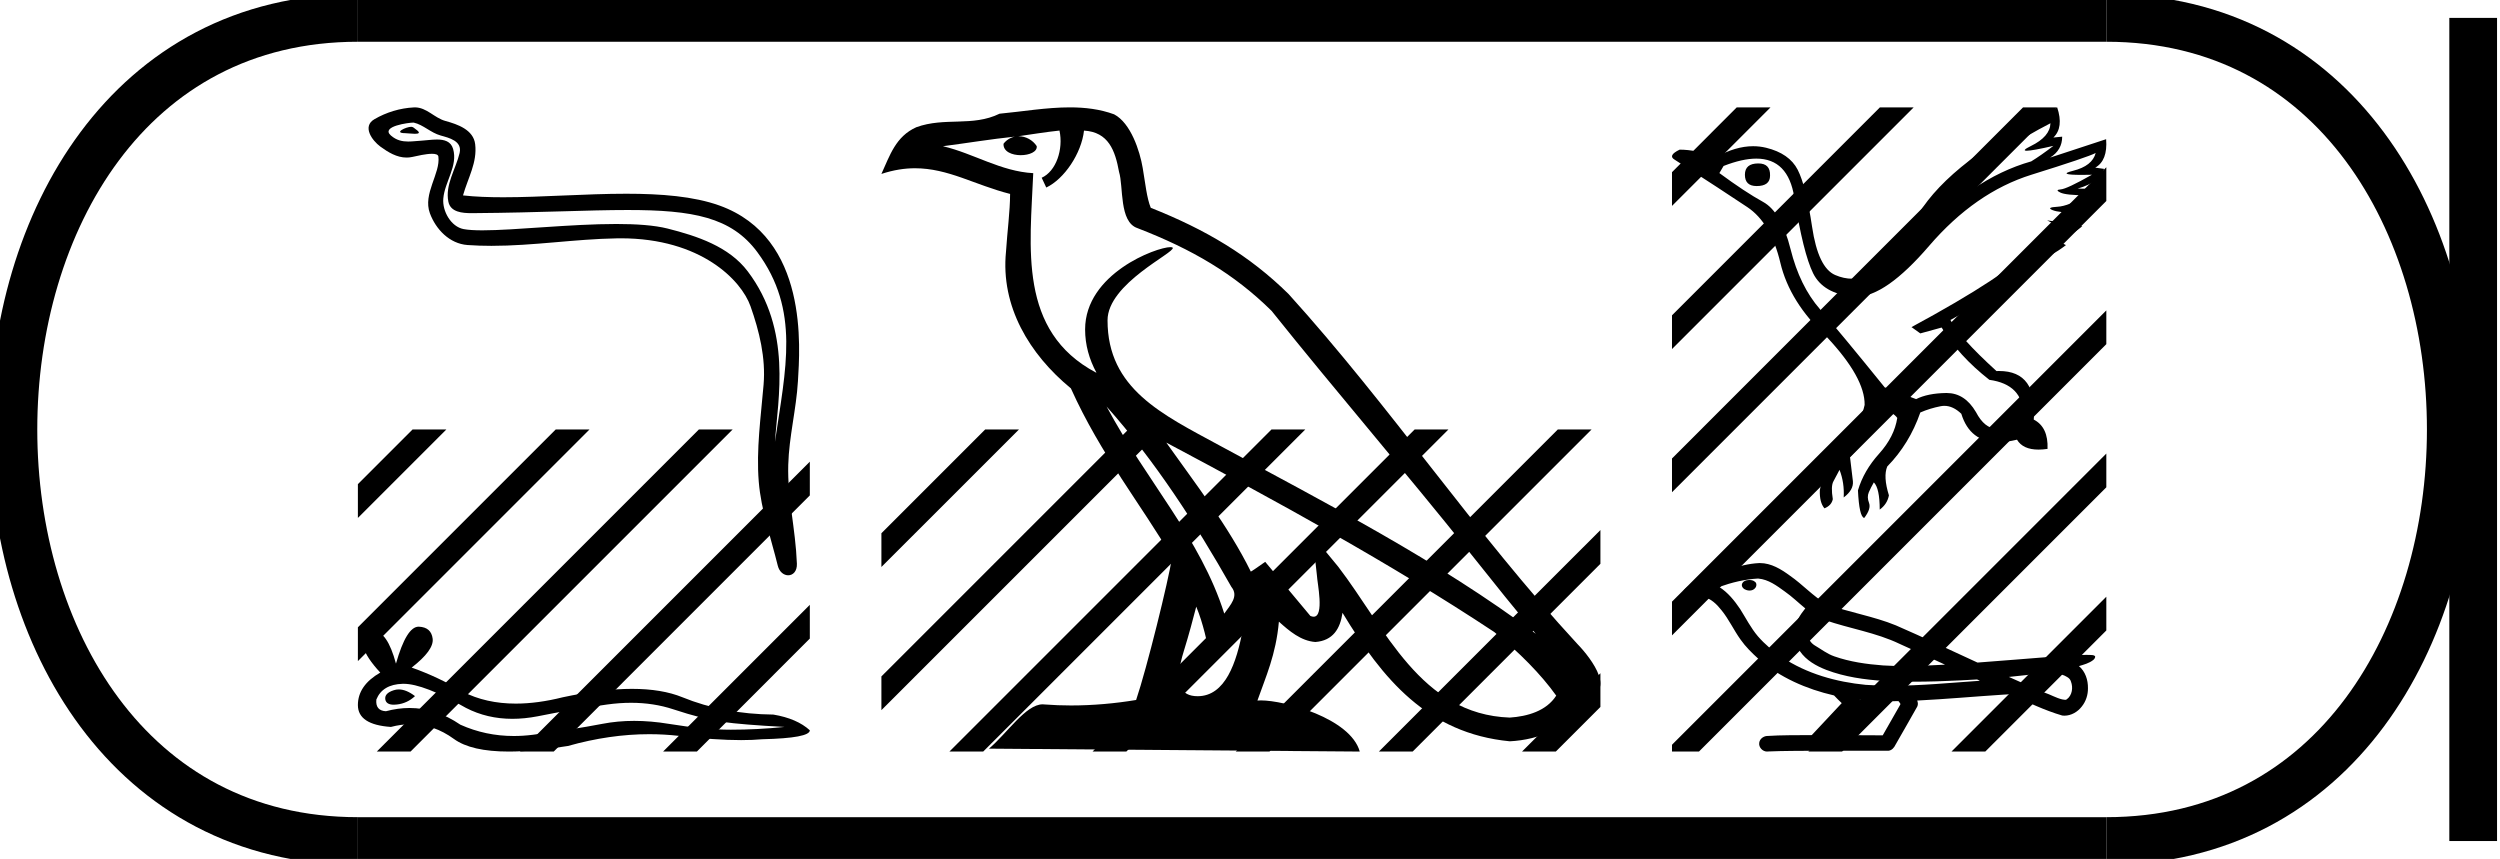 <?xml version='1.0' encoding='UTF-8' standalone='yes'?><svg xmlns='http://www.w3.org/2000/svg' xmlns:xlink='http://www.w3.org/1999/xlink' width='52.391' height='18.0' ><path d='M 8.62 2.657 C 8.509 2.657 8.234 2.79 8.492 2.791 C 8.534 2.791 8.626 2.804 8.695 2.804 C 8.777 2.804 8.824 2.786 8.711 2.708 C 8.684 2.689 8.659 2.659 8.624 2.658 C 8.623 2.657 8.621 2.657 8.62 2.657 ZM 8.663 2.569 C 8.668 2.569 8.671 2.569 8.673 2.57 C 8.871 2.615 9.027 2.782 9.233 2.839 C 9.406 2.888 9.691 2.952 9.632 3.206 C 9.552 3.544 9.325 3.872 9.396 4.226 C 9.441 4.448 9.688 4.467 9.888 4.467 C 9.921 4.467 9.953 4.467 9.982 4.466 C 11.287 4.456 12.322 4.401 13.153 4.401 C 14.516 4.401 15.328 4.549 15.871 5.284 C 16.772 6.503 16.464 7.722 16.24 9.261 C 16.302 8.353 16.604 6.922 15.67 5.687 C 15.276 5.165 14.607 4.946 13.992 4.79 C 13.71 4.719 13.332 4.694 12.916 4.694 C 11.955 4.694 10.787 4.827 10.108 4.827 C 9.946 4.827 9.812 4.819 9.715 4.801 C 9.453 4.751 9.267 4.428 9.29 4.161 C 9.32 3.806 9.6 3.477 9.495 3.119 C 9.448 2.96 9.309 2.924 9.158 2.924 C 9.05 2.924 8.935 2.942 8.844 2.947 C 8.746 2.952 8.649 2.966 8.554 2.966 C 8.429 2.966 8.308 2.941 8.191 2.839 C 7.97 2.644 8.575 2.569 8.663 2.569 ZM 8.693 2.25 C 8.686 2.25 8.68 2.25 8.673 2.251 C 8.385 2.265 8.096 2.353 7.847 2.498 C 7.586 2.649 7.795 2.942 7.971 3.072 C 8.134 3.191 8.316 3.302 8.52 3.302 C 8.559 3.302 8.599 3.298 8.64 3.289 C 8.744 3.266 8.928 3.223 9.054 3.223 C 9.127 3.223 9.181 3.238 9.187 3.281 C 9.233 3.634 8.857 4.062 9.009 4.469 C 9.133 4.804 9.418 5.107 9.798 5.135 C 9.965 5.147 10.132 5.152 10.298 5.152 C 11.175 5.152 12.048 5.01 12.925 4.995 C 12.953 4.995 12.981 4.994 13.009 4.994 C 14.689 4.994 15.535 5.872 15.728 6.418 C 15.914 6.946 16.049 7.499 16.002 8.061 C 15.945 8.738 15.846 9.42 15.901 10.097 C 15.95 10.694 16.157 11.274 16.299 11.853 C 16.332 11.988 16.428 12.056 16.518 12.056 C 16.616 12.056 16.706 11.975 16.7 11.813 C 16.671 11.067 16.499 10.429 16.519 9.741 C 16.535 9.15 16.687 8.58 16.722 7.987 C 16.762 7.299 16.954 4.982 15.077 4.307 C 14.537 4.113 13.852 4.06 13.126 4.06 C 12.266 4.06 11.349 4.134 10.547 4.134 C 10.247 4.134 9.962 4.124 9.703 4.095 C 9.807 3.727 10.004 3.406 9.958 3.022 C 9.922 2.719 9.59 2.605 9.338 2.536 C 9.102 2.472 8.943 2.25 8.693 2.25 Z' style='fill:#000000;stroke:none' /><path d='M 8.356 14.448 Q 8.302 14.448 8.251 14.465 Q 8.052 14.529 8.075 14.659 Q 8.095 14.768 8.253 14.768 Q 8.282 14.768 8.316 14.764 Q 8.533 14.741 8.697 14.588 Q 8.514 14.448 8.356 14.448 ZM 8.458 14.33 Q 8.881 14.33 9.765 14.835 Q 10.208 15.064 10.737 15.064 Q 10.992 15.064 11.267 15.011 Q 11.96 14.87 12.723 14.764 Q 12.982 14.728 13.225 14.728 Q 13.697 14.728 14.108 14.864 Q 14.73 15.069 15.14 15.128 Q 15.551 15.187 16.443 15.234 Q 15.868 15.292 15.316 15.292 Q 14.765 15.292 14.014 15.169 Q 13.638 15.107 13.29 15.107 Q 12.943 15.107 12.623 15.169 Q 11.983 15.292 11.168 15.398 Q 10.964 15.424 10.767 15.424 Q 10.176 15.424 9.648 15.187 Q 9.135 14.837 8.583 14.837 Q 8.339 14.837 8.087 14.905 Q 7.864 14.893 7.887 14.659 Q 8.016 14.342 8.439 14.33 Q 8.448 14.33 8.458 14.33 ZM 8.772 13.133 Q 8.518 13.133 8.298 13.907 Q 8.114 13.223 7.824 13.223 Q 7.78 13.223 7.735 13.238 Q 7.383 13.461 7.969 14.095 Q 7.5 14.365 7.5 14.776 Q 7.5 15.187 8.192 15.234 Q 8.407 15.177 8.611 15.177 Q 9.089 15.177 9.513 15.486 Q 9.875 15.75 10.663 15.75 Q 11.188 15.75 11.901 15.633 Q 12.778 15.386 13.605 15.386 Q 13.918 15.386 14.225 15.421 Q 14.991 15.51 15.531 15.51 Q 15.776 15.51 15.974 15.492 Q 16.971 15.468 16.971 15.304 Q 16.701 15.058 16.208 14.975 Q 15.164 14.964 14.301 14.612 Q 13.87 14.436 13.243 14.436 Q 12.617 14.436 11.795 14.612 Q 11.266 14.745 10.809 14.745 Q 10.183 14.745 9.695 14.494 Q 9.19 14.189 8.627 13.99 Q 9.096 13.626 9.067 13.385 Q 9.037 13.145 8.779 13.133 Q 8.775 13.133 8.772 13.133 Z' style='fill:#000000;stroke:none' /><path d='M 8.646 9.0 L 7.5 10.146 L 7.5 10.854 L 9.177 9.177 L 9.354 9.0 ZM 11.646 9.0 L 7.5 13.146 L 7.5 13.854 L 12.177 9.177 L 12.354 9.0 ZM 14.646 9.0 L 8.073 15.573 L 7.896 15.75 L 8.604 15.75 L 15.177 9.177 L 15.354 9.0 ZM 16.971 9.675 L 11.073 15.573 L 10.896 15.75 L 11.604 15.75 L 16.971 10.382 L 16.971 9.675 ZM 16.971 12.675 L 14.073 15.573 L 13.896 15.75 L 14.604 15.75 L 16.971 13.382 L 16.971 12.675 Z' style='fill:#000000;stroke:none' /><path d='M 23.19 8.519 L 23.19 8.519 C 24.209 9.664 25.054 10.972 25.806 12.3 C 25.964 12.495 25.786 12.674 25.656 12.859 C 25.16 11.284 24.019 10.07 23.19 8.519 ZM 22.203 2.736 C 22.288 3.132 22.131 3.59 21.83 3.725 L 21.926 3.93 C 22.302 3.752 22.663 3.217 22.717 2.737 C 23.23 2.767 23.37 3.154 23.451 3.602 C 23.547 3.909 23.449 4.652 23.838 4.781 C 24.985 5.225 25.861 5.738 26.648 6.515 C 28.006 8.213 29.425 9.857 30.783 11.557 C 31.31 12.219 31.793 12.825 32.185 13.282 C 30.123 11.74 27.818 10.561 25.558 9.336 C 24.357 8.684 23.21 8.15 23.21 6.713 C 23.21 5.94 24.635 5.292 24.576 5.192 C 24.571 5.183 24.554 5.179 24.528 5.179 C 24.236 5.179 22.74 5.734 22.74 6.904 C 22.74 7.228 22.826 7.529 22.977 7.809 C 22.975 7.809 22.973 7.809 22.97 7.809 C 21.329 6.939 21.589 5.18 21.653 3.629 C 20.971 3.591 20.409 3.218 19.761 3.064 C 20.264 2.999 20.765 2.915 21.268 2.863 L 21.268 2.863 C 21.174 2.882 21.087 2.937 21.03 3.013 C 21.022 3.179 21.209 3.252 21.391 3.252 C 21.569 3.252 21.742 3.182 21.726 3.062 C 21.645 2.937 21.498 2.855 21.348 2.855 C 21.344 2.855 21.34 2.855 21.335 2.856 C 21.586 2.82 21.919 2.766 22.203 2.736 ZM 25.069 12.713 C 25.217 13.07 25.293 13.449 25.376 13.824 C 25.615 13.63 25.847 13.431 26.043 13.195 L 26.043 13.195 C 25.915 13.889 25.677 14.59 25.098 14.59 C 24.748 14.59 24.586 14.353 24.811 13.636 C 24.916 13.298 25.001 12.975 25.069 12.713 ZM 24.441 9.275 L 24.441 9.275 C 26.782 10.522 29.099 11.781 31.313 13.244 C 31.834 13.666 32.299 14.137 32.613 14.578 C 32.405 14.902 32.008 15.013 31.64 15.038 C 29.767 14.972 29.033 13.166 28.044 11.876 L 27.505 11.222 L 27.598 12.06 C 27.604 12.21 27.759 12.924 27.529 12.924 C 27.509 12.924 27.487 12.919 27.461 12.908 L 26.514 11.774 C 26.413 11.841 26.318 11.917 26.213 11.979 C 25.743 11.028 25.056 10.143 24.441 9.275 ZM 22.421 2.25 C 21.929 2.25 21.425 2.338 20.947 2.383 C 20.377 2.661 19.8 2.449 19.203 2.666 C 18.771 2.86 18.65 3.253 18.471 3.645 C 18.726 3.561 18.957 3.526 19.175 3.526 C 19.872 3.526 20.432 3.877 21.168 4.064 C 21.167 4.433 21.109 4.852 21.082 5.275 C 20.968 6.419 21.571 7.423 22.442 8.139 C 23.067 9.529 23.931 10.596 24.562 11.681 C 24.487 12.169 24.033 14.008 23.809 14.669 C 23.371 14.742 22.904 14.784 22.444 14.784 C 22.258 14.784 22.074 14.777 21.893 14.763 C 21.88 14.761 21.866 14.76 21.851 14.76 C 21.497 14.76 21.107 15.366 20.725 15.689 L 28.496 15.75 C 28.298 15.049 26.917 14.678 26.426 14.678 C 26.398 14.678 26.373 14.679 26.351 14.681 C 26.524 14.186 26.74 13.72 26.801 13.028 C 27.018 13.223 27.262 13.432 27.565 13.454 C 27.936 13.426 28.087 13.173 28.134 12.842 C 28.975 14.233 29.915 15.368 31.64 15.535 C 32.236 15.506 32.979 15.246 33.14 14.612 C 33.931 14.568 33.351 13.797 33.057 13.496 C 30.906 11.167 29.13 8.508 27.004 6.162 C 26.185 5.354 25.261 4.808 24.116 4.355 C 24.031 4.146 24.003 3.848 23.947 3.52 C 23.887 3.163 23.696 2.578 23.348 2.396 C 23.051 2.287 22.738 2.25 22.421 2.25 Z' style='fill:#000000;stroke:none' /><path d='M 20.646 9.0 L 18.471 11.175 L 18.471 11.882 L 21.177 9.177 L 21.354 9.0 ZM 23.646 9.0 L 18.471 14.175 L 18.471 14.882 L 24.177 9.177 L 24.354 9.0 ZM 26.646 9.0 L 20.073 15.573 L 19.896 15.75 L 20.604 15.75 L 27.177 9.177 L 27.354 9.0 ZM 29.646 9.0 L 23.073 15.573 L 22.896 15.75 L 23.604 15.75 L 30.177 9.177 L 30.354 9.0 ZM 32.646 9.0 L 26.073 15.573 L 25.896 15.75 L 26.604 15.75 L 33.177 9.177 L 33.354 9.0 ZM 33.539 11.108 L 29.073 15.573 L 28.896 15.75 L 29.604 15.75 L 33.539 11.815 L 33.539 11.108 ZM 33.539 14.108 L 32.073 15.573 L 31.896 15.75 L 32.604 15.75 L 33.539 14.815 L 33.539 14.108 Z' style='fill:#000000;stroke:none' /><path d='M 36.848 3.425 Q 36.567 3.425 36.567 3.662 Q 36.567 3.899 36.813 3.899 Q 37.094 3.899 37.094 3.68 Q 37.102 3.425 36.848 3.425 ZM 42.97 2.583 Q 42.962 2.864 42.558 3.061 Q 42.359 3.159 42.472 3.159 Q 42.588 3.159 43.032 3.057 L 43.032 3.057 Q 42.769 3.259 42.567 3.382 Q 41.295 3.741 40.155 5.031 Q 40.962 3.618 42.97 2.583 ZM 43.918 3.206 Q 43.848 3.478 43.444 3.579 Q 43.1 3.665 43.629 3.665 Q 43.721 3.665 43.839 3.662 L 43.839 3.662 Q 43.313 3.96 43.185 3.969 Q 43.058 3.978 43.177 4.035 Q 43.295 4.092 43.716 4.092 Q 43.356 4.32 43.115 4.333 Q 42.874 4.346 43.014 4.403 Q 43.155 4.46 43.532 4.46 Q 43.344 4.635 43.074 4.635 Q 42.991 4.635 42.9 4.618 L 42.9 4.618 L 43.304 4.829 Q 43.111 4.899 42.944 4.925 Q 42.497 4.943 42.944 5.153 Q 42.851 5.212 42.718 5.212 Q 42.652 5.212 42.576 5.197 Q 42.085 5.759 40.058 6.855 L 40.243 6.987 L 40.69 6.864 Q 41.041 7.451 41.69 7.96 Q 42.392 8.057 42.4 8.688 Q 42.393 8.987 42.036 8.987 Q 41.973 8.987 41.9 8.978 Q 41.871 8.982 41.842 8.982 Q 41.59 8.982 41.409 8.636 Q 41.175 8.236 40.795 8.236 Q 40.791 8.236 40.786 8.236 Q 40.4 8.241 40.155 8.364 L 39.497 8.118 Q 38.567 6.969 38.142 6.482 Q 37.716 5.995 37.523 5.219 Q 37.33 4.443 36.949 4.232 Q 36.567 4.022 36.032 3.627 L 36.12 3.478 Q 36.514 3.324 36.806 3.324 Q 37.474 3.324 37.602 4.136 Q 37.787 5.302 37.997 5.728 Q 38.208 6.153 38.835 6.215 Q 38.867 6.218 38.901 6.218 Q 39.512 6.218 40.427 5.153 Q 41.392 4.031 42.571 3.662 Q 43.751 3.294 43.918 3.206 ZM 43.111 2.25 Q 40.892 3.355 40.203 4.487 Q 39.515 5.618 39.164 5.767 Q 38.991 5.841 38.817 5.841 Q 38.638 5.841 38.458 5.763 Q 38.102 5.609 37.975 4.754 Q 37.848 3.899 37.673 3.557 Q 37.497 3.215 37.01 3.096 Q 36.878 3.064 36.739 3.064 Q 36.37 3.064 35.962 3.294 Q 35.55 3.136 35.199 3.136 Q 34.945 3.259 35.094 3.346 Q 36.129 4.013 36.62 4.342 Q 37.111 4.671 37.309 5.504 Q 37.506 6.337 38.278 7.057 Q 39.085 7.916 39.076 8.486 Q 39.006 8.837 38.607 9.32 Q 38.208 9.802 38.137 10.276 Q 38.129 10.53 38.234 10.653 Q 38.383 10.592 38.409 10.46 Q 38.365 10.188 38.422 10.087 Q 38.479 9.986 38.55 9.846 Q 38.655 10.118 38.637 10.425 Q 38.848 10.267 38.83 10.083 L 38.769 9.574 Q 39.251 9.1 39.462 8.592 Q 39.672 8.636 39.76 8.758 Q 39.699 9.153 39.379 9.508 Q 39.058 9.864 38.936 10.276 Q 38.962 10.828 39.067 10.855 Q 39.216 10.662 39.168 10.539 Q 39.12 10.416 39.164 10.315 Q 39.208 10.214 39.269 10.109 Q 39.392 10.232 39.392 10.679 Q 39.55 10.565 39.585 10.381 Q 39.462 9.986 39.55 9.776 Q 40.014 9.302 40.243 8.644 Q 40.444 8.557 40.668 8.513 Q 40.708 8.505 40.747 8.505 Q 40.929 8.505 41.102 8.671 Q 41.285 9.266 41.881 9.266 Q 42.057 9.266 42.269 9.214 Q 42.393 9.422 42.72 9.422 Q 42.807 9.422 42.909 9.407 Q 42.927 8.951 42.62 8.793 Q 42.704 7.775 41.894 7.775 Q 41.867 7.775 41.839 7.776 Q 41.058 7.065 40.874 6.706 Q 42.137 6.022 42.751 5.381 Q 42.772 5.385 42.794 5.385 Q 42.975 5.385 43.295 5.136 L 43.084 5.031 Q 43.33 4.995 43.637 4.741 L 43.356 4.697 Q 43.541 4.68 43.83 4.355 L 43.505 4.338 Q 43.812 4.25 43.988 3.96 L 43.541 3.952 Q 44.023 3.811 44.093 3.539 L 43.909 3.513 Q 44.172 3.364 44.137 2.917 L 44.137 2.917 L 42.962 3.303 Q 43.216 3.145 43.216 2.864 L 43.216 2.864 L 43.032 2.882 Q 43.251 2.671 43.111 2.25 Z' style='fill:#000000;stroke:none' /><path d='M 36.662 12.155 C 36.658 12.155 36.655 12.155 36.651 12.155 C 36.592 12.155 36.524 12.18 36.505 12.241 C 36.49 12.301 36.546 12.351 36.599 12.365 C 36.619 12.372 36.642 12.376 36.664 12.376 C 36.712 12.376 36.759 12.358 36.787 12.317 C 36.815 12.28 36.818 12.215 36.773 12.189 C 36.743 12.162 36.701 12.155 36.662 12.155 ZM 38.02 12.889 L 38.024 12.891 L 38.027 12.893 C 38.094 12.938 38.166 12.971 38.243 12.994 C 38.761 13.174 39.314 13.255 39.811 13.494 C 40.129 13.637 40.445 13.783 40.761 13.929 C 40.476 13.944 40.19 13.958 39.904 13.958 C 39.757 13.958 39.61 13.954 39.463 13.945 C 39.117 13.919 38.768 13.87 38.441 13.755 C 38.289 13.703 38.162 13.602 38.025 13.522 C 37.944 13.471 37.887 13.382 37.888 13.285 C 37.889 13.143 37.956 13.012 38.02 12.889 ZM 36.844 12.124 L 36.849 12.125 L 36.849 12.125 C 37.06 12.143 37.236 12.275 37.402 12.395 C 37.555 12.502 37.688 12.632 37.832 12.75 C 37.723 12.886 37.62 13.042 37.611 13.222 C 37.599 13.37 37.634 13.522 37.718 13.644 C 37.849 13.838 38.061 13.956 38.274 14.039 C 38.659 14.186 39.073 14.243 39.483 14.27 C 39.688 14.281 39.893 14.286 40.099 14.286 C 40.423 14.286 40.746 14.275 41.07 14.259 C 41.19 14.253 41.311 14.247 41.432 14.239 C 41.445 14.248 41.515 14.268 41.476 14.268 C 41.476 14.268 41.475 14.268 41.474 14.268 C 40.867 14.31 40.258 14.37 39.649 14.37 C 39.465 14.37 39.282 14.365 39.099 14.352 C 38.481 14.292 37.864 14.12 37.344 13.773 C 37.158 13.648 36.986 13.503 36.839 13.334 C 36.692 13.161 36.588 12.955 36.467 12.763 C 36.348 12.586 36.21 12.415 36.028 12.3 C 36.291 12.206 36.565 12.139 36.844 12.124 ZM 42.849 14.099 L 42.852 14.099 C 43.01 14.106 43.181 14.1 43.32 14.188 C 43.357 14.209 43.389 14.241 43.4 14.284 C 43.448 14.409 43.426 14.573 43.312 14.655 C 43.302 14.663 43.291 14.666 43.279 14.666 C 43.259 14.666 43.237 14.658 43.217 14.657 C 43.089 14.627 42.973 14.557 42.848 14.515 C 42.597 14.408 42.347 14.298 42.099 14.186 C 42.349 14.162 42.599 14.133 42.849 14.099 ZM 38.975 14.665 C 38.98 14.665 38.985 14.666 38.991 14.666 C 39.205 14.686 39.421 14.695 39.636 14.695 C 39.686 14.695 39.736 14.694 39.786 14.693 C 39.796 14.718 39.838 14.741 39.822 14.767 C 39.7 14.981 39.577 15.196 39.455 15.41 C 39.109 15.407 38.763 15.406 38.418 15.405 C 38.599 15.211 38.782 15.019 38.961 14.824 C 38.995 14.779 38.998 14.715 38.975 14.665 ZM 36.883 11.8 C 36.878 11.8 36.872 11.8 36.867 11.8 C 36.645 11.81 36.43 11.87 36.218 11.932 C 35.955 12.015 35.694 12.109 35.453 12.243 C 35.39 12.282 35.317 12.319 35.28 12.386 C 35.259 12.435 35.292 12.497 35.344 12.507 C 35.367 12.512 35.389 12.514 35.411 12.514 C 35.48 12.514 35.548 12.496 35.617 12.496 C 35.643 12.496 35.668 12.499 35.694 12.506 C 35.855 12.542 35.979 12.664 36.077 12.789 C 36.231 12.978 36.333 13.204 36.475 13.402 C 36.581 13.553 36.713 13.683 36.85 13.807 C 37.298 14.198 37.858 14.442 38.435 14.574 C 38.486 14.63 38.541 14.682 38.596 14.735 C 38.386 14.959 38.177 15.182 37.968 15.405 C 37.653 15.408 37.337 15.403 37.022 15.424 C 36.947 15.433 36.876 15.489 36.867 15.567 C 36.853 15.661 36.938 15.75 37.03 15.75 C 37.038 15.75 37.047 15.749 37.055 15.748 C 37.393 15.734 37.732 15.736 38.071 15.733 C 38.253 15.733 38.435 15.732 38.618 15.732 C 38.937 15.732 39.256 15.733 39.575 15.733 C 39.645 15.726 39.695 15.668 39.723 15.607 C 39.875 15.34 40.03 15.073 40.18 14.805 C 40.198 14.765 40.194 14.719 40.177 14.681 C 40.781 14.651 41.383 14.596 41.986 14.557 C 42.021 14.557 42.057 14.551 42.092 14.551 C 42.103 14.551 42.114 14.552 42.125 14.553 C 42.485 14.709 42.839 14.885 43.217 14.995 C 43.232 14.997 43.248 14.998 43.263 14.998 C 43.406 14.998 43.541 14.918 43.627 14.806 C 43.714 14.698 43.758 14.56 43.756 14.422 C 43.759 14.251 43.701 14.071 43.567 13.959 C 43.671 13.928 43.781 13.899 43.867 13.831 C 43.889 13.812 43.916 13.78 43.904 13.749 C 43.875 13.723 43.831 13.729 43.796 13.725 C 43.77 13.724 43.744 13.724 43.718 13.724 C 43.481 13.724 43.244 13.746 43.008 13.762 C 42.486 13.802 41.964 13.847 41.441 13.885 C 40.872 13.623 40.304 13.355 39.73 13.105 C 39.261 12.913 38.754 12.835 38.279 12.662 C 37.997 12.497 37.778 12.249 37.509 12.063 C 37.326 11.929 37.118 11.8 36.883 11.8 Z' style='fill:#000000;stroke:none' /><path d='M 36.396 2.25 L 35.039 3.608 L 35.039 4.315 L 36.927 2.427 L 37.104 2.25 ZM 39.396 2.25 L 35.039 6.608 L 35.039 7.315 L 39.927 2.427 L 40.104 2.25 ZM 42.396 2.25 L 35.039 9.608 L 35.039 10.315 L 42.927 2.427 L 43.104 2.25 ZM 44.141 3.505 L 35.039 12.608 L 35.039 13.315 L 44.141 4.212 L 44.141 3.505 ZM 44.141 6.505 L 35.073 15.573 L 35.039 15.608 L 35.039 15.75 L 35.604 15.75 L 44.141 7.212 L 44.141 6.505 ZM 44.141 9.505 L 38.073 15.573 L 37.896 15.75 L 38.604 15.75 L 44.141 10.212 L 44.141 9.505 ZM 44.141 12.505 L 41.073 15.573 L 40.896 15.75 L 41.604 15.75 L 44.141 13.212 L 44.141 12.505 Z' style='fill:#000000;stroke:none' /><path d='M 7.5 0.375 C -2.125 0.375 -2.125 17.625 7.5 17.625 ' style='fill:none;stroke:#000000;stroke-width:1' /><path d='M 7.5 0.375 L 44.141 0.375 ' style='fill:none;stroke:#000000;stroke-width:1' /><path d='M 7.5 17.625 L 44.141 17.625 ' style='fill:none;stroke:#000000;stroke-width:1' /><path d='M 51.829 0.375 L 51.829 17.625 ' style='fill:none;stroke:#000000;stroke-width:1' /><path d='M 44.141 0.375 C 53.766 0.375 53.766 17.625 44.141 17.625 ' style='fill:none;stroke:#000000;stroke-width:1' /></svg>